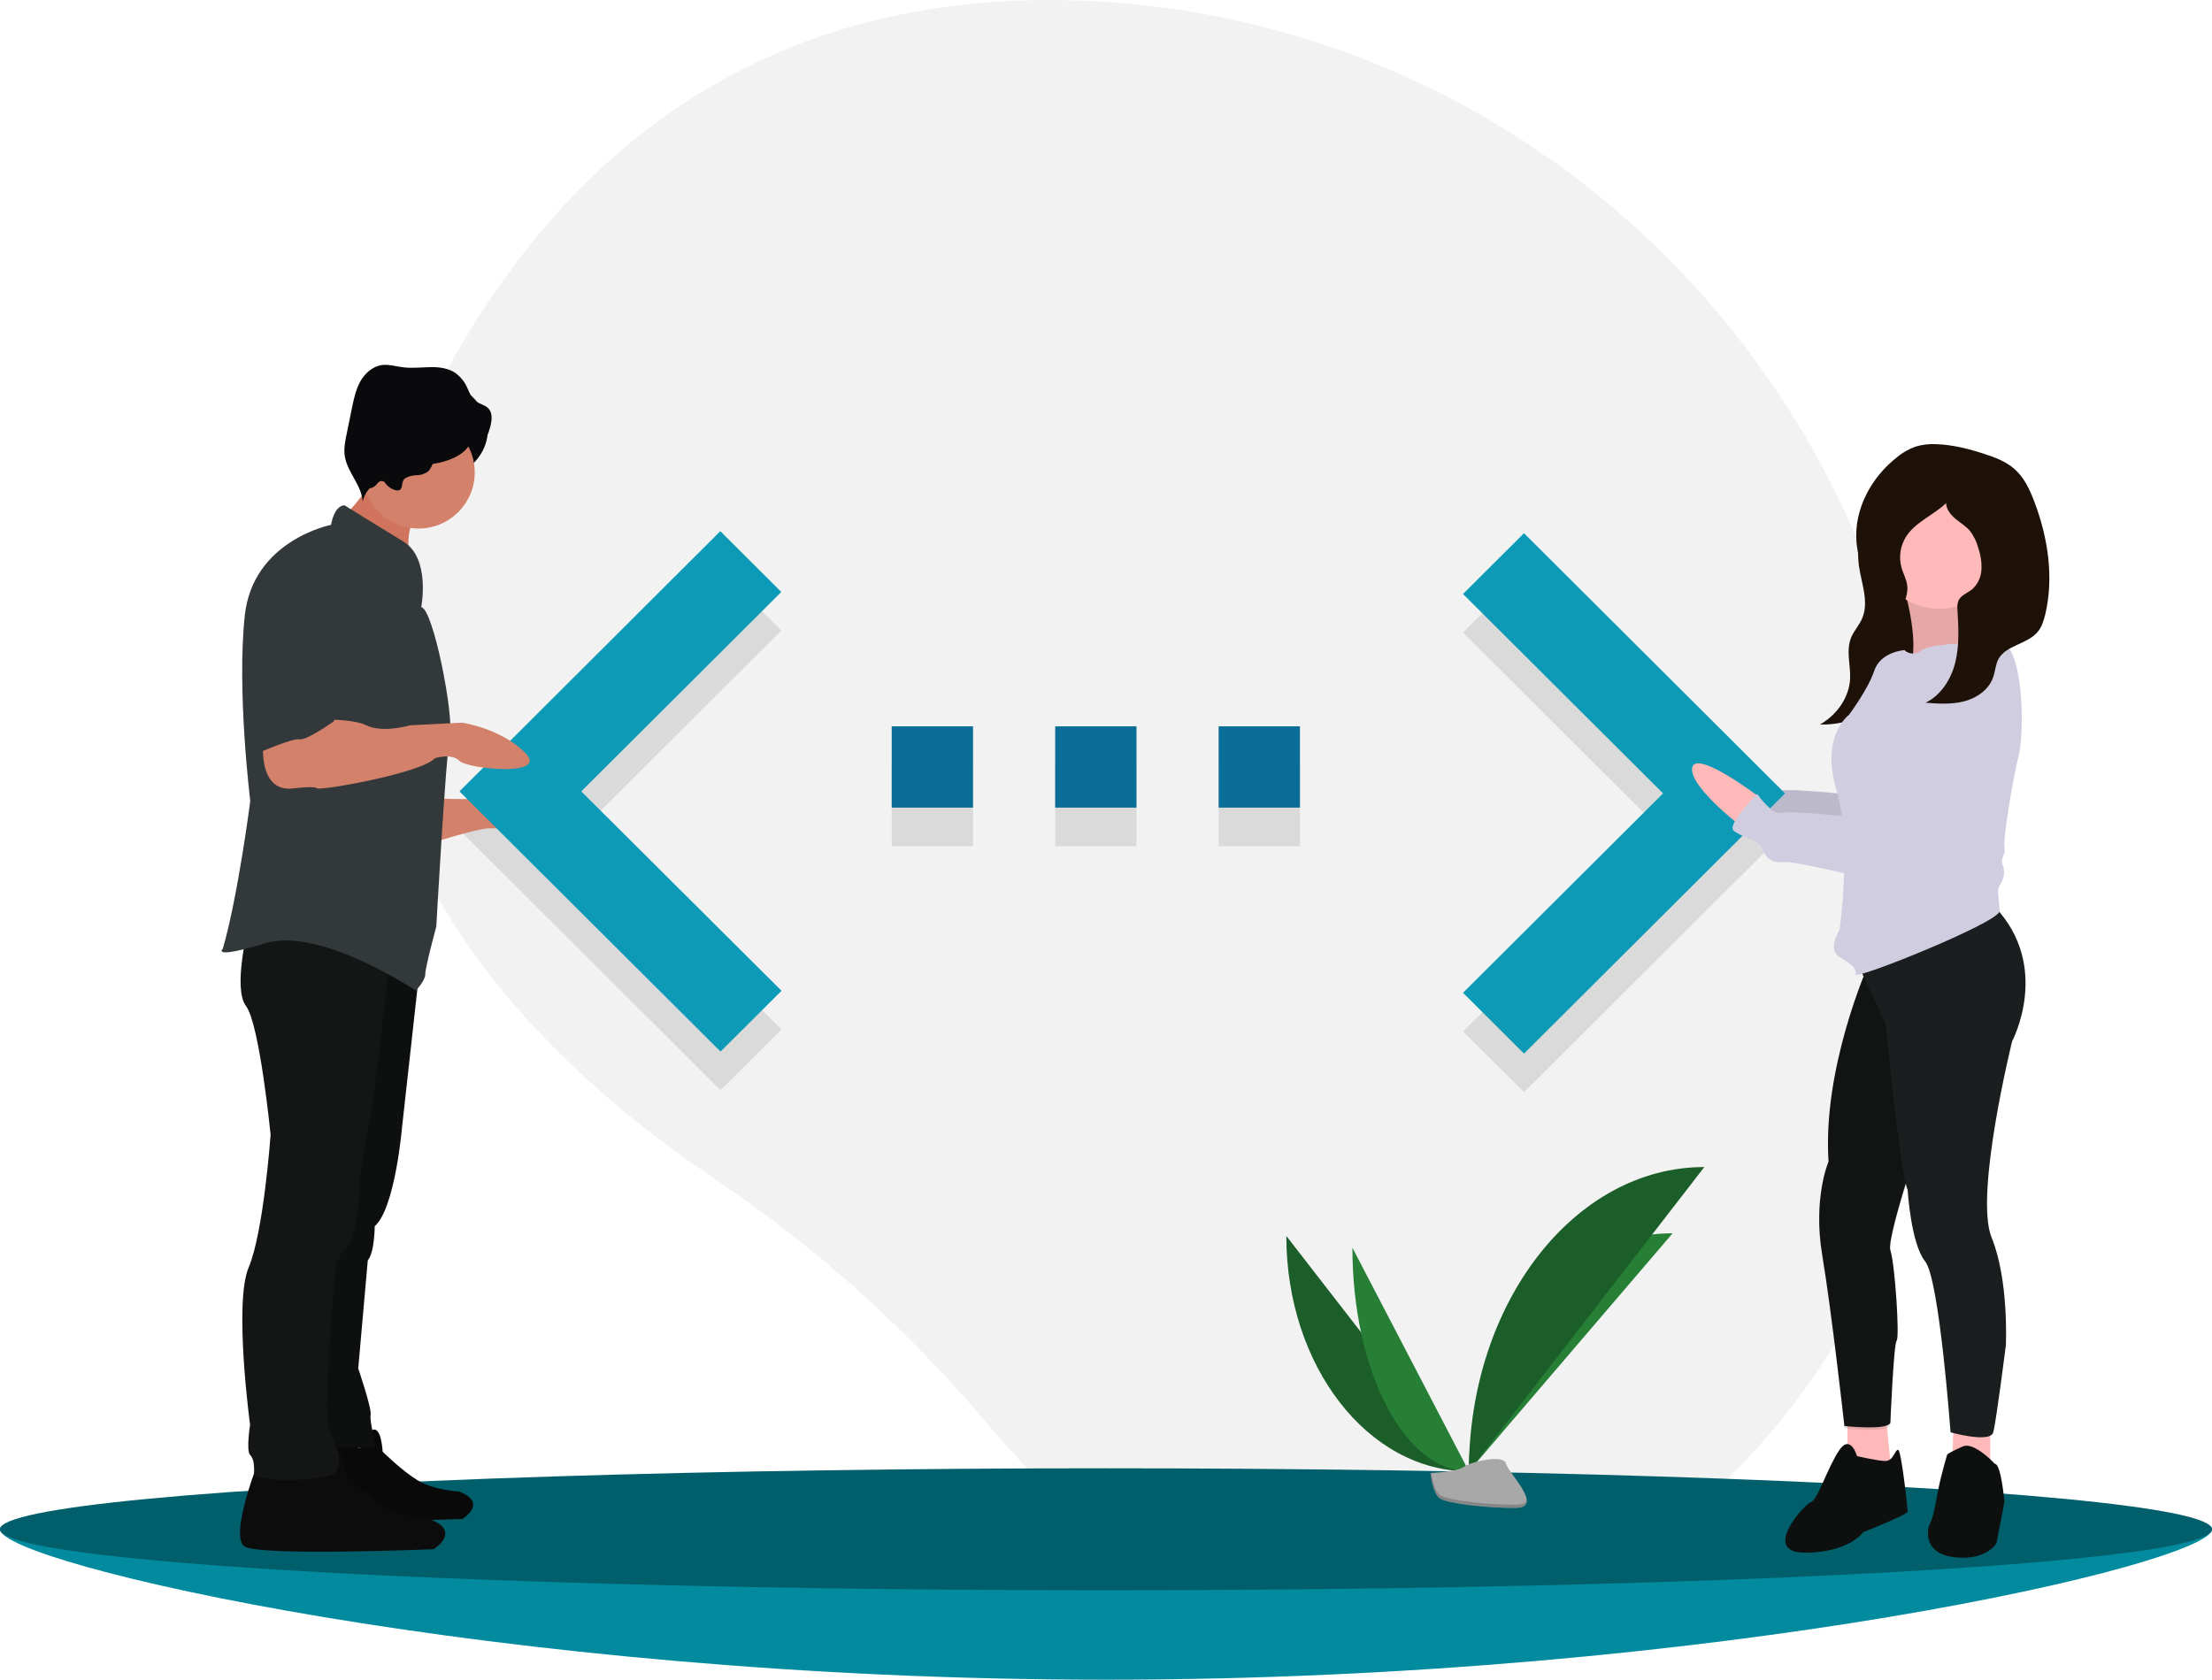 <svg version="1.1" id="a6ee8617-cc99-4eb9-a93b-e1a7e83c9724" xmlns="http://www.w3.org/2000/svg" x="0" y="0" viewBox="0 0 1088 826.3" xml:space="preserve"><style>.st1{opacity:.1;enable-background:new}.st4{fill:#1c5e29}.st8{fill:#ffb9b9}.st9{fill:#d0cde1}.st10{fill:#1e1107}.st11{fill:#0d9ab6}.st12{fill:#0e0f0f}.st13{fill:#141616}.st16{fill:#0a0a0c}.st17{fill:#d3816a}.st21{fill:#33393a}</style><path d="M935 329.4C887.2 141.3 721.9 5.6 528 .2 425.5-2.7 317.6 31.3 239 150.3 98.6 363 247.6 510 351.5 579.9c50.2 33.8 95.4 74.5 134.4 120.8C556.1 784 691.2 887.5 852 725.3c116.6-117.6 114.8-270.7 83-395.9z" fill="#f2f2f2"/><path class="st1" d="m719.6 507.4 98.4-98.1-98.4-98.1 30-29.9 128.4 128-128.4 128-30-29.9zm-281-91.1h40v-40h-40v40zm200.8-40h-40v40h40v-40zm-120.4 40h40v-40h-40v40zm-134.6 90.1-98.5-98.1 98.4-98.1-30-29.9-128.3 128 128.4 128z"/><path d="M1088 752.3c0 16.6-243.6 74-544 74S0 768.9 0 752.3s243.6 14 544 14 544-30.6 544-14z" fill="#028b9e"/><ellipse cx="544" cy="752.3" rx="544" ry="30" fill="#015f6b"/><path class="st4" d="M632.7 608c0 64 40.2 115.8 89.8 115.8"/><path d="M722.5 723.8c0-64.7 44.8-117.1 100.2-117.1m-157.5 7.1c0 60.8 25.6 110 57.3 110" fill="#267f35"/><path class="st4" d="M722.5 723.8c0-82.7 51.8-149.7 115.8-149.7"/><path d="M703.6 724.6s12.7-.4 16.6-3.1 19.6-6 20.5-1.6 19.1 21.8 4.8 21.9-33.4-2.2-37.2-4.6-4.7-12.6-4.7-12.6z" fill="#a8a8a8"/><path d="M745.7 740.2c-14.4.1-33.4-2.2-37.2-4.6-2.9-1.8-4.1-8.2-4.5-11.1h-.4s.8 10.3 4.6 12.6 22.9 4.7 37.2 4.6c4.1 0 5.6-1.5 5.5-3.7-.5 1.4-2.1 2.2-5.2 2.2z" opacity=".2"/><path class="st8" d="M865.5 382.9s-30.8-23.4-33.1-14.8 22.6 28 22.6 28l10.5-13.2z"/><path class="st1" d="M865.5 382.9s-30.8-23.4-33.1-14.8 22.6 28 22.6 28l10.5-13.2z"/><path class="st9" d="M967.2 308.8s-36.6 65.4-37.4 74.8-.8 10.1-3.9 9.3-46-5.5-49.9-3.9-11.7-9.3-11.7-9.3-14.8 14.8-11.7 17.9 12.5 4.7 14 8.6 3.9 7.8 10.9 7 54.5 12.5 60.8 10.1 7.8-6.2 10.9-6.2 9.3-3.1 9.3-3.9 21.8-42.1 21.8-42.1 25.8-56-13.1-62.3z"/><path class="st1" d="M967.2 308.8s-36.6 65.4-37.4 74.8-.8 10.1-3.9 9.3-46-5.5-49.9-3.9-11.7-9.3-11.7-9.3-14.8 14.8-11.7 17.9 12.5 4.7 14 8.6 3.9 7.8 10.9 7 54.5 12.5 60.8 10.1 7.8-6.2 10.9-6.2 9.3-3.1 9.3-3.9 21.8-42.1 21.8-42.1 25.8-56-13.1-62.3z"/><path class="st10" d="M914.1 265.7c-.3 4.1-.3 8.3.2 12.4 1.2 8.9 5.3 18.3 1.4 26.6-1.4 3-3.8 5.7-5.1 8.7-2.8 6.5-.3 13.7-.6 20.6-.5 8.9-6.2 17.5-14.8 22.4 14.8.5 28.8-6.8 38.1-16.8s14.5-22.3 18.3-34.6c2-5.8 3.3-11.8 3.8-17.9.3-3.5-.1-7-1.2-10.4-1.4-3.3-3.2-6.3-5.3-9.1-2.3-3.3-4.7-6.6-8.1-9-4.2-3-12.4-6-18-5.6-7 .6-8.5 7.9-8.7 12.7z"/><path class="st8" d="M936.8 290.1s8.6 30.4 1.6 38.9 42.1-3.9 42.1-3.9-24.1-24.1-12.5-39.7l-31.2 4.7z"/><path class="st1" d="M936.8 290.1s8.6 30.4 1.6 38.9 42.1-3.9 42.1-3.9-24.1-24.1-12.5-39.7l-31.2 4.7z"/><path class="st11" d="m719.6 488.4 98.4-98.1-98.4-98.1 30-29.9 128.4 128-128.4 128-30-29.9z"/><path class="st8" d="M908.7 695.2v22.6l11.7 14 10.2-4.6-3.2-32.8z"/><path class="st12" d="M913.4 716.3s-3.1-10.9-8.6-3.1-10.9 24.9-14 25.7-24.9 24.9-3.1 24.9 28.8-10.1 28.8-10.1 21.8-8.6 21.8-10.1-3.1-30.4-4.7-30.4-2.3 5.5-6.2 5.5-14-2.4-14-2.4z"/><path class="st8" d="m960.9 699.1-.7 21 18.7 7.8v-30.3z"/><path class="st12" d="M981.2 720.1s-10.1-10.9-15.6-8.6c-2.7 1.1-5.3 2.4-7.8 3.9 0 0-3.1 10.1-4.7 18.7s-2.3 12.5-3.9 15.6-3.1 14.8 12.5 16.4c15.6 1.6 20.3-7 20.3-7l3.9-20.3s-1.6-18.7-4.7-18.7z"/><path class="st13" d="M918.9 474.8s-22.6 50.6-19.5 96.6c0 0-7.8 17.9-3.1 46s10.9 84.1 10.9 84.1 21 2.3 22.6-1.6c0 0 1.6-38.9 3.1-40.5s-.8-37.4-3.1-44.4 21.8-76.3 21.8-76.3l-6.2-86.5-26.5 22.6z"/><path class="st1" d="M918.9 476s-22.6 50.6-19.5 96.6c0 0-7.8 17.9-3.1 46s10.9 84.1 10.9 84.1 21 2.3 22.6-1.6c0 0 1.6-38.9 3.1-40.5s-.8-37.4-3.1-44.4 21.8-76.3 21.8-76.3l-6.2-86.5-26.5 22.6z"/><path d="m912.6 471.7 14.8 31.9s7 72.4 10.9 81.8c0 0 1.6 26.5 8.6 35.1s12.5 84.1 12.5 84.1 19.5 5.5 21 0 6.2-42.8 6.2-42.8 1.6-31.9-7-53 10.1-96.6 10.1-96.6 19.5-36.6-8.6-66.2l-68.5 25.7z" fill="#1b1e1e"/><circle class="st8" cx="953.9" cy="267.6" r="31.9"/><path class="st9" d="M983.5 315.9s-33.5 0-38.2 3.9c-2.4 2.3-6.2 2.3-8.6 0 0 0-11.7.8-14.8 10.1s-12.5 21.8-12.5 21.8-14 10.1-6.2 36.6 1.6 69.3 1.6 69.3-6.2 9.3 0 13.2 8.6 5.5 7.8 8.6 70.9-25.7 70.9-31.2-1.6-10.1 0-12.5 3.1-6.2 1.6-10.1 1.6-4.7.8-8.6 3.9-32.7 7-45.2 2.3-55.2-9.4-55.9z"/><path class="st8" d="M865.5 392.2s-30.8-23.4-33.1-14.8 22.6 28 22.6 28l10.5-13.2z"/><path class="st9" d="M967.2 319.7s-36.6 65.4-37.4 74.8-.8 10.1-3.9 9.3-46-5.5-49.9-3.9-11.7-9.3-11.7-9.3-14.8 14.8-11.7 17.9 12.5 4.7 14 8.6 3.9 7.8 10.9 7 54.5 12.5 60.8 10.1 7.8-6.2 10.9-6.2 9.3-3.1 9.3-3.9 21.8-42.1 21.8-42.1 25.8-56-13.1-62.3z"/><path class="st10" d="M938.1 288c-.4-3.2-2.1-6-2.9-9.1-1.3-5-.5-10.3 2.2-14.7 4.6-7.4 13.6-10.7 19.8-16.7.1 3.1 2.3 5.7 4.6 7.7 2.4 2 5.1 3.6 7.1 5.9 1.9 2.5 3.3 5.3 4.1 8.3 1.2 3.5 1.8 7.2 1.6 10.9-.2 3.7-1.9 7.3-4.7 9.7-2.3 1.8-5.6 2.9-6.7 5.7-.4 1.4-.6 2.8-.4 4.3.5 8.6 1 17.3-1 25.6s-7 16.4-14.7 20.1c6.4.5 12.9.9 19-.7 6.2-1.6 12.1-5.7 14.2-11.7 1.1-3 1.2-6.3 2.6-9 3.8-7 14.2-7.3 19.3-13.4 2.1-2.4 3-5.6 3.8-8.7 4.3-18.3 1.3-37.7-5.3-55.2-2.3-6.1-5.1-12.2-10-16.4-4.1-3.6-9.4-5.6-14.7-7.3-7.6-2.5-15.5-4.5-23.5-4.8-3.5-.2-7 .2-10.3 1.2-3.3 1.2-6.4 2.9-9.1 5.2-12.6 9.8-21.1 25.4-20 41.3.7 9.6 4.8 18.7 10 26.8 1.8 2.8 6.2 8.9 10.2 7.1 3.7-1.8 5.3-8.7 4.8-12.1z"/><path d="M438.6 397.3h40v-40h-40v40zm200.8-40h-40v40h40v-40zm-120.4 40h40v-40h-40v40z" fill="#0b6e98"/><ellipse class="st16" cx="206.2" cy="211.8" rx="33.7" ry="26.3"/><path class="st17" d="M211.9 392.6s30.3 2 35.7-2 28.3 5.4 30.3 10.8-32.3 6.1-37.7 6.1-31 8.1-31 8.1l2.7-23z"/><path d="M149.6 706.1s-14.1 35.6-6.8 39.9 84.7 1.2 84.7 1.2 12.9-8-1.8-13.5c0 0-12.3-.6-20.3-5.5s-17.2-14.1-17.2-14.1-.6-13.5-5.5-10.4c-3 2-5 5.1-5.5 8.6l-27.6-6.2z" fill="#090909"/><path class="st11" d="m384.4 487.4-98.5-98.1 98.4-98.1-30-29.9-128.3 128 128.4 128z"/><path d="M127.8 717s-15.5 39-7.4 43.8 92.9 1.3 92.9 1.3 14.1-8.8-2-14.8c0 0-13.5-.7-22.2-6.1s-18.8-15.5-18.8-15.5-.7-14.8-6.1-11.4c-3.3 2.1-5.5 5.6-6.1 9.4l-30.3-6.7z" fill="#0c0c0c"/><path class="st12" d="m207.2 469.3-9.4 84.8s-3.4 40.4-13.5 49.1c0 0 0 12.8-3.4 16.8l-4.7 53.2s6.7 19.5 6.1 22.9 2.7 14.1 2 15.5-32.3 0-32.3 0l6.7-108.4 20.9-150.8 27.6 16.9z"/><path class="st13" d="M191.6 472.7s-7.4 69.3-10.8 84.1c-2.1 9.8-3.5 19.7-4 29.6 0 0-.7 21.5-6.7 27.6-3.6 3.5-5.5 8.4-5.4 13.5 0 0-6.1 68-2.7 76.1s6.7 14.8 3.4 20.2-40.4 5.4-40.4 1.3 0-7.4-2-9.4 0-14.8 0-14.8-8.1-59.9-.7-77.4c7.4-17.5 10.8-65.3 10.8-65.3s-5.4-54.5-12.1-63.3 1.3-39.7 1.3-39.7l69.3 17.5z"/><path d="M171.4 251.3c.8 1.8 2.7 2.8 4.4 3.7 9.9 5.4 18.2 13.3 26.3 21.1-2-6.9-1.6-14.3 1.2-20.9 1-2.3 2.2-4.7 1.6-7-.5-1.7-2-3-3.4-4.1-3.3-2.6-6.8-4.9-10.4-7.1-2.5-1.5-7.7-5.5-10.6-5.1-.2 3.9-.2 7.4-1.9 11.1-.5.9-6.9 9-7.2 8.3z" fill="#d1745e"/><circle class="st17" cx="205.9" cy="232.4" r="27.6"/><path class="st21" d="M207.2 298.6s4.7-24-8.8-32.2-28.9-17.8-28.9-17.8-4.7-.7-6.7 9.6c0 0-38.4 7.5-42.4 44.6s2.7 91.2 2.7 91.2-6.1 47.3-13.5 72.7c0 0-6.1 5.5 20.9-2.7s74 23.3 74 23.3 4.7-4.8 4.7-8.2c0-3.4 5.4-23.3 5.4-23.3s4.7-84.4 6.7-94-8-61.8-14.1-63.2z"/><path class="st16" d="M199.4 235.2c1.7-.9 3.5-1.4 5.4-1.4 1.9 0 3.8-.6 5.4-1.6 2.6-2 2.8-5.9 4.7-8.5 2.8-3.9 8.3-4.3 13-4.1 2.9.1 6 .3 8.5-1.3s3.7-4.7 4.5-7.5c1-3.4 1.7-7.5-.8-10-1.7-1.7-4.4-2.1-6.4-3.6-2-1.6-2.8-4.2-3.9-6.5-1.2-2.8-3.2-5.2-5.6-7.1-3.6-2.5-8.2-3.1-12.6-3s-8.8.6-13.2.1c-3.6-.4-7.1-1.6-10.7-1.1-4.5.7-8.3 4.1-10.5 8.1s-3.2 8.6-4.1 13.1l-2.5 12.2c-.8 3.8-1.6 7.7-1 11.5 1.3 7.9 8.3 14.2 8.8 22.3.9-4.5 4.1-8.2 8.3-9.9.5-.3 1.1-.3 1.7-.2.7.2 1.1.9 1.5 1.5 1.2 1.5 4.8 3.9 6.8 2.8 1.7-1.2.4-4.2 2.7-5.8z"/><path class="st17" d="M129.8 360.9s-4.7 29.6 14.8 26.9c0 0 10.1-1.3 11.4 0s51.2-7.4 57.9-14.8c0 0 8.1-2.7 12.1 1.3s44.4 8.1 32.3-4-31-14.8-31-14.8l-25.6 1.3s-13.5 4-21.5 0-31-2.7-31-2.7l-19.4 6.8z"/><path class="st21" d="M157.4 267.4s-30.3 3.4-30.3 47.1v55.9s16.8-7.4 20.2-6.7 16.8-8.8 16.8-8.8 15.5-36.3 14.1-46.4-.6-39.8-20.8-41.1z"/><ellipse class="st16" cx="205.9" cy="215.2" rx="25.9" ry="13.5"/><ellipse class="st16" cx="181.6" cy="217.6" rx="9.1" ry="22.6"/></svg>
